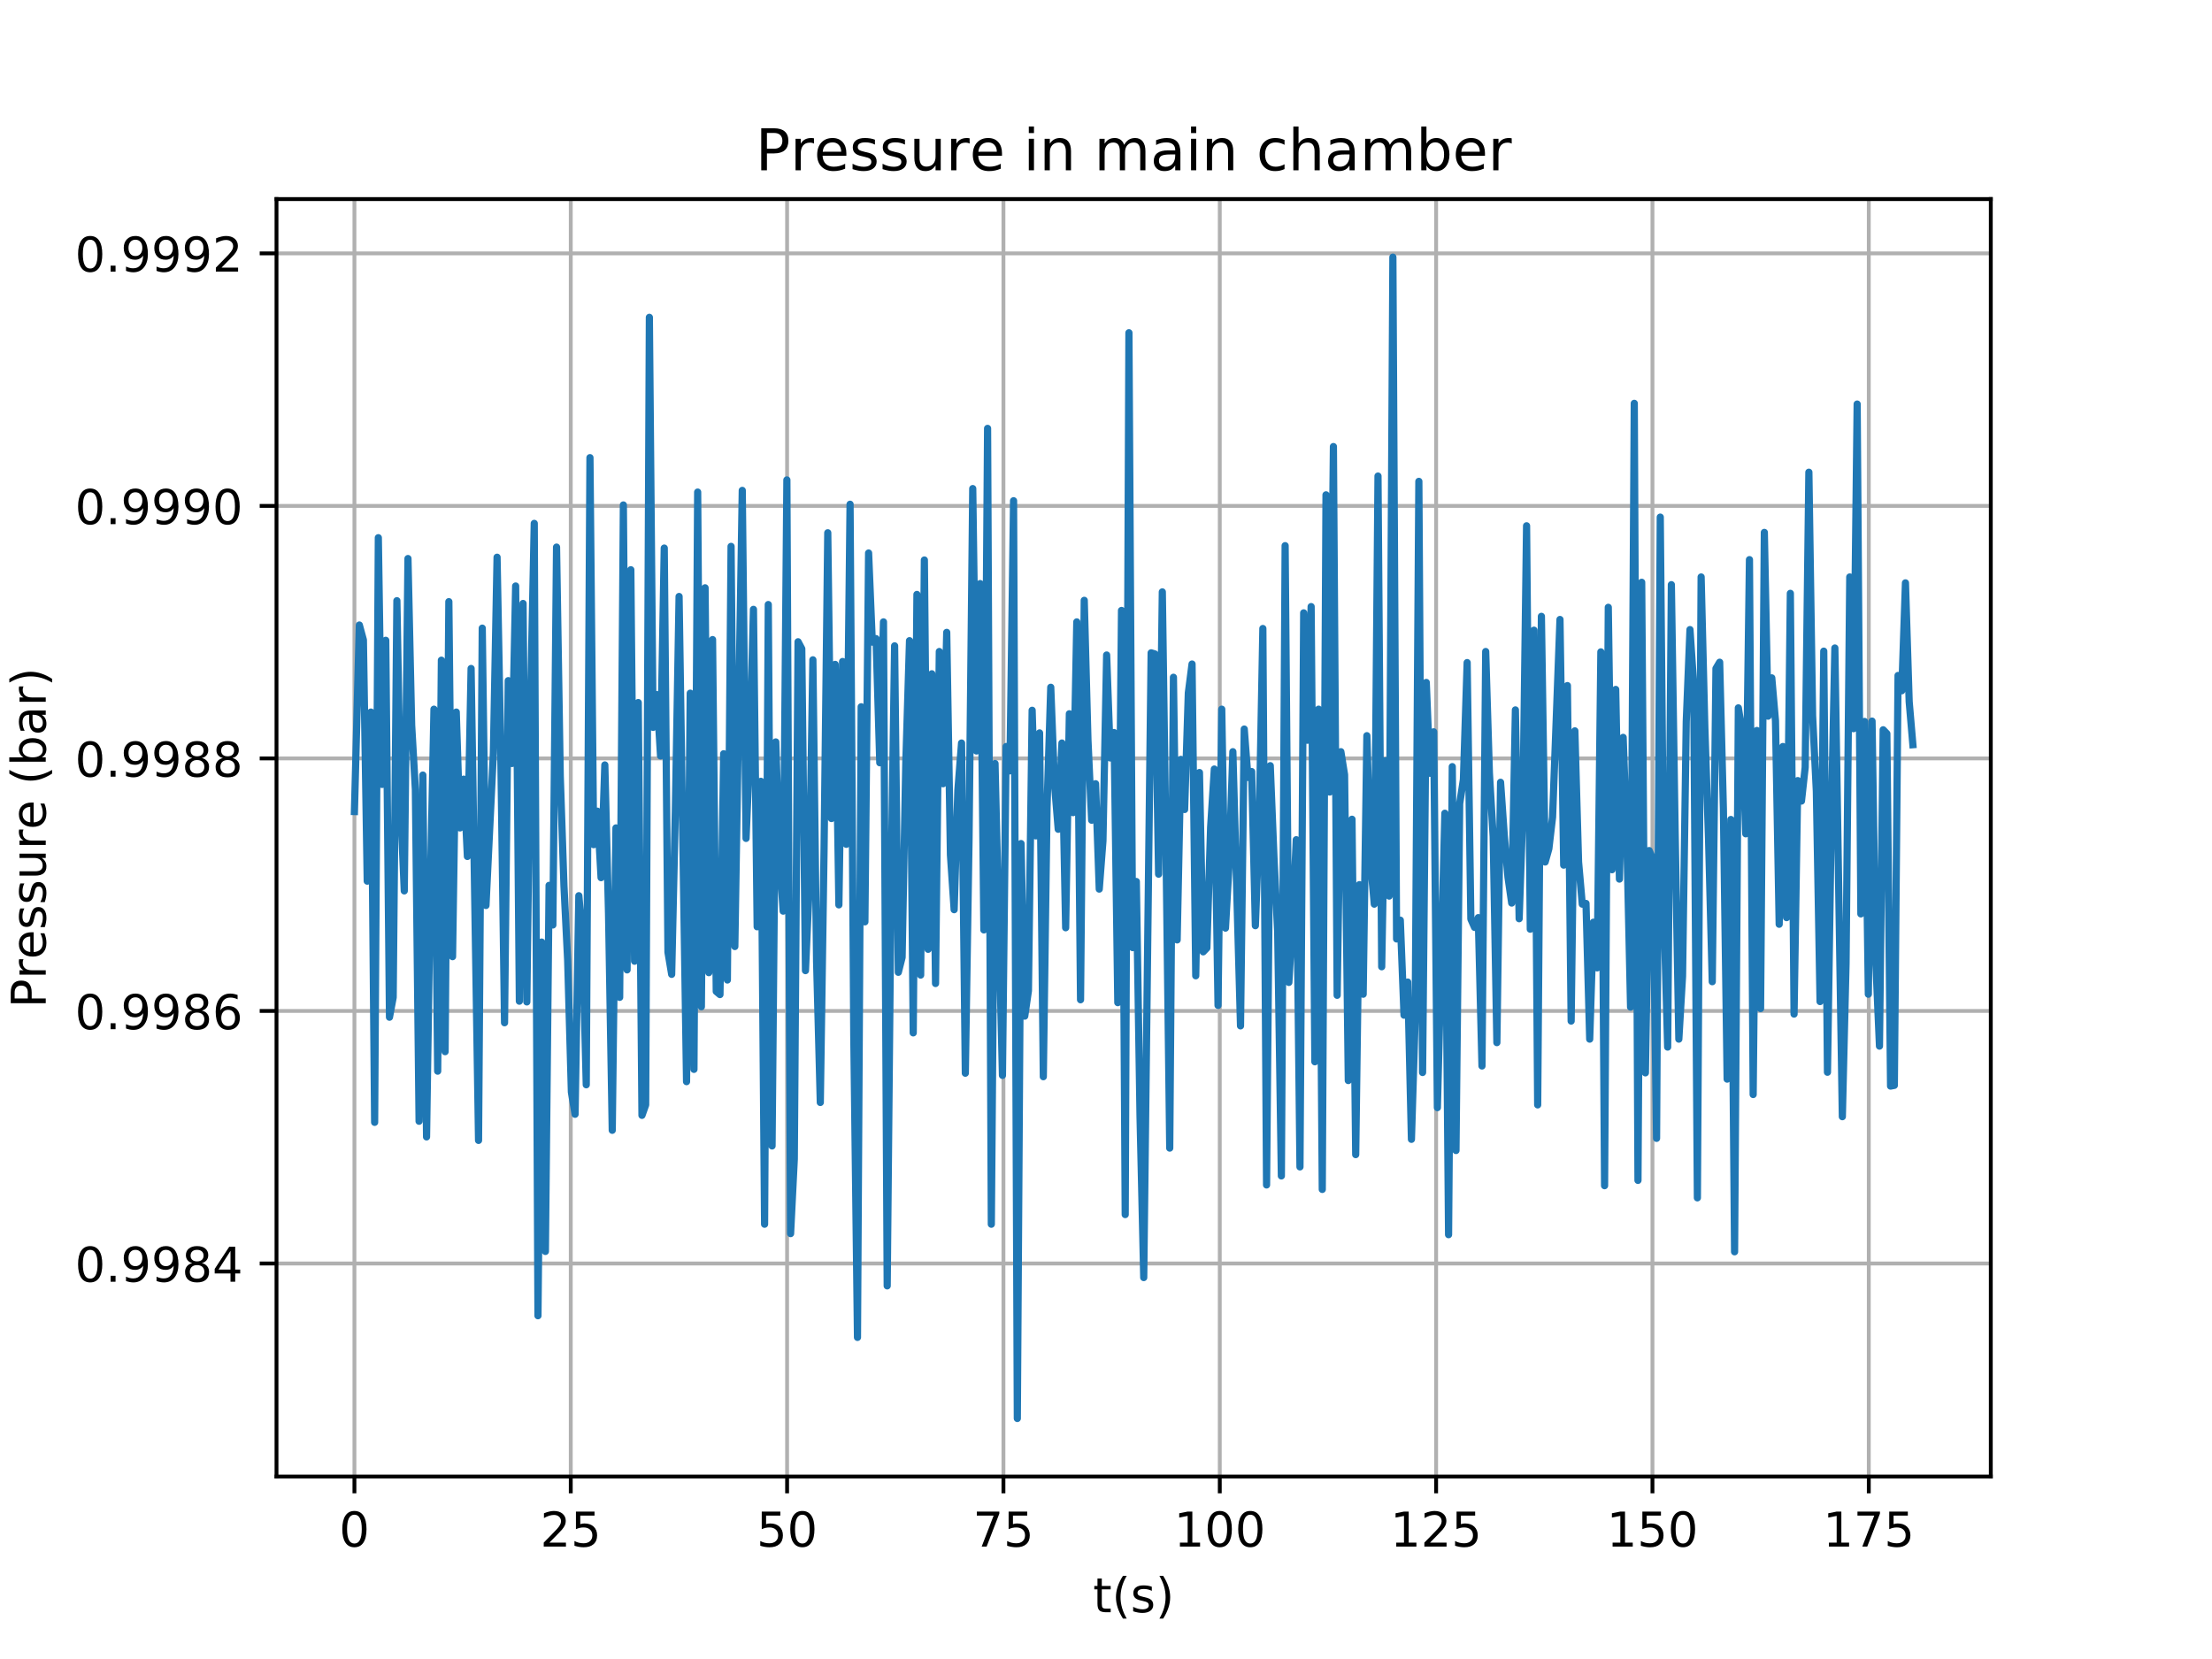 <?xml version="1.0" encoding="utf-8" standalone="no"?>
<!DOCTYPE svg PUBLIC "-//W3C//DTD SVG 1.1//EN"
  "http://www.w3.org/Graphics/SVG/1.1/DTD/svg11.dtd">
<!-- Created with matplotlib (https://matplotlib.org/) -->
<svg height="345.6pt" version="1.1" viewBox="0 0 460.8 345.6" width="460.8pt" xmlns="http://www.w3.org/2000/svg" xmlns:xlink="http://www.w3.org/1999/xlink">
 <defs>
  <style type="text/css">
*{stroke-linecap:butt;stroke-linejoin:round;}
  </style>
 </defs>
 <g id="figure_1">
  <g id="patch_1">
   <path d="M 0 345.6 
L 460.8 345.6 
L 460.8 0 
L 0 0 
z
" style="fill:#ffffff;"/>
  </g>
  <g id="axes_1">
   <g id="patch_2">
    <path d="M 57.6 307.584 
L 414.72 307.584 
L 414.72 41.472 
L 57.6 41.472 
z
" style="fill:#ffffff;"/>
   </g>
   <g id="matplotlib.axis_1">
    <g id="xtick_1">
     <g id="line2d_1">
      <path clip-path="url(#pa9c19c1279)" d="M 73.833 307.584 
L 73.833 41.472 
" style="fill:none;stroke:#b0b0b0;stroke-linecap:square;stroke-width:0.8;"/>
     </g>
     <g id="line2d_2">
      <defs>
       <path d="M 0 0 
L 0 3.5 
" id="md5ddb7e4ae" style="stroke:#000000;stroke-width:0.8;"/>
      </defs>
      <g>
       <use style="stroke:#000000;stroke-width:0.8;" x="73.833" xlink:href="#md5ddb7e4ae" y="307.584"/>
      </g>
     </g>
     <g id="text_1">
      <!-- 0 -->
      <defs>
       <path d="M 31.781 66.406 
Q 24.172 66.406 20.328 58.906 
Q 16.5 51.422 16.5 36.375 
Q 16.5 21.391 20.328 13.891 
Q 24.172 6.391 31.781 6.391 
Q 39.453 6.391 43.281 13.891 
Q 47.125 21.391 47.125 36.375 
Q 47.125 51.422 43.281 58.906 
Q 39.453 66.406 31.781 66.406 
z
M 31.781 74.219 
Q 44.047 74.219 50.516 64.516 
Q 56.984 54.828 56.984 36.375 
Q 56.984 17.969 50.516 8.266 
Q 44.047 -1.422 31.781 -1.422 
Q 19.531 -1.422 13.062 8.266 
Q 6.594 17.969 6.594 36.375 
Q 6.594 54.828 13.062 64.516 
Q 19.531 74.219 31.781 74.219 
z
" id="DejaVuSans-48"/>
      </defs>
      <g transform="translate(70.651 322.182)scale(0.1 -0.1)">
       <use xlink:href="#DejaVuSans-48"/>
      </g>
     </g>
    </g>
    <g id="xtick_2">
     <g id="line2d_3">
      <path clip-path="url(#pa9c19c1279)" d="M 118.9 307.584 
L 118.9 41.472 
" style="fill:none;stroke:#b0b0b0;stroke-linecap:square;stroke-width:0.8;"/>
     </g>
     <g id="line2d_4">
      <g>
       <use style="stroke:#000000;stroke-width:0.8;" x="118.9" xlink:href="#md5ddb7e4ae" y="307.584"/>
      </g>
     </g>
     <g id="text_2">
      <!-- 25 -->
      <defs>
       <path d="M 19.188 8.297 
L 53.609 8.297 
L 53.609 0 
L 7.328 0 
L 7.328 8.297 
Q 12.938 14.109 22.625 23.891 
Q 32.328 33.688 34.812 36.531 
Q 39.547 41.844 41.422 45.531 
Q 43.312 49.219 43.312 52.781 
Q 43.312 58.594 39.234 62.25 
Q 35.156 65.922 28.609 65.922 
Q 23.969 65.922 18.812 64.312 
Q 13.672 62.703 7.812 59.422 
L 7.812 69.391 
Q 13.766 71.781 18.938 73 
Q 24.125 74.219 28.422 74.219 
Q 39.75 74.219 46.484 68.547 
Q 53.219 62.891 53.219 53.422 
Q 53.219 48.922 51.531 44.891 
Q 49.859 40.875 45.406 35.406 
Q 44.188 33.984 37.641 27.219 
Q 31.109 20.453 19.188 8.297 
z
" id="DejaVuSans-50"/>
       <path d="M 10.797 72.906 
L 49.516 72.906 
L 49.516 64.594 
L 19.828 64.594 
L 19.828 46.734 
Q 21.969 47.469 24.109 47.828 
Q 26.266 48.188 28.422 48.188 
Q 40.625 48.188 47.75 41.5 
Q 54.891 34.812 54.891 23.391 
Q 54.891 11.625 47.562 5.094 
Q 40.234 -1.422 26.906 -1.422 
Q 22.312 -1.422 17.547 -0.641 
Q 12.797 0.141 7.719 1.703 
L 7.719 11.625 
Q 12.109 9.234 16.797 8.062 
Q 21.484 6.891 26.703 6.891 
Q 35.156 6.891 40.078 11.328 
Q 45.016 15.766 45.016 23.391 
Q 45.016 31 40.078 35.438 
Q 35.156 39.891 26.703 39.891 
Q 22.75 39.891 18.812 39.016 
Q 14.891 38.141 10.797 36.281 
z
" id="DejaVuSans-53"/>
      </defs>
      <g transform="translate(112.537 322.182)scale(0.1 -0.1)">
       <use xlink:href="#DejaVuSans-50"/>
       <use x="63.623" xlink:href="#DejaVuSans-53"/>
      </g>
     </g>
    </g>
    <g id="xtick_3">
     <g id="line2d_5">
      <path clip-path="url(#pa9c19c1279)" d="M 163.967 307.584 
L 163.967 41.472 
" style="fill:none;stroke:#b0b0b0;stroke-linecap:square;stroke-width:0.8;"/>
     </g>
     <g id="line2d_6">
      <g>
       <use style="stroke:#000000;stroke-width:0.8;" x="163.967" xlink:href="#md5ddb7e4ae" y="307.584"/>
      </g>
     </g>
     <g id="text_3">
      <!-- 50 -->
      <g transform="translate(157.605 322.182)scale(0.1 -0.1)">
       <use xlink:href="#DejaVuSans-53"/>
       <use x="63.623" xlink:href="#DejaVuSans-48"/>
      </g>
     </g>
    </g>
    <g id="xtick_4">
     <g id="line2d_7">
      <path clip-path="url(#pa9c19c1279)" d="M 209.034 307.584 
L 209.034 41.472 
" style="fill:none;stroke:#b0b0b0;stroke-linecap:square;stroke-width:0.8;"/>
     </g>
     <g id="line2d_8">
      <g>
       <use style="stroke:#000000;stroke-width:0.8;" x="209.034" xlink:href="#md5ddb7e4ae" y="307.584"/>
      </g>
     </g>
     <g id="text_4">
      <!-- 75 -->
      <defs>
       <path d="M 8.203 72.906 
L 55.078 72.906 
L 55.078 68.703 
L 28.609 0 
L 18.312 0 
L 43.219 64.594 
L 8.203 64.594 
z
" id="DejaVuSans-55"/>
      </defs>
      <g transform="translate(202.672 322.182)scale(0.1 -0.1)">
       <use xlink:href="#DejaVuSans-55"/>
       <use x="63.623" xlink:href="#DejaVuSans-53"/>
      </g>
     </g>
    </g>
    <g id="xtick_5">
     <g id="line2d_9">
      <path clip-path="url(#pa9c19c1279)" d="M 254.102 307.584 
L 254.102 41.472 
" style="fill:none;stroke:#b0b0b0;stroke-linecap:square;stroke-width:0.8;"/>
     </g>
     <g id="line2d_10">
      <g>
       <use style="stroke:#000000;stroke-width:0.8;" x="254.102" xlink:href="#md5ddb7e4ae" y="307.584"/>
      </g>
     </g>
     <g id="text_5">
      <!-- 100 -->
      <defs>
       <path d="M 12.406 8.297 
L 28.516 8.297 
L 28.516 63.922 
L 10.984 60.406 
L 10.984 69.391 
L 28.422 72.906 
L 38.281 72.906 
L 38.281 8.297 
L 54.391 8.297 
L 54.391 0 
L 12.406 0 
z
" id="DejaVuSans-49"/>
      </defs>
      <g transform="translate(244.558 322.182)scale(0.1 -0.1)">
       <use xlink:href="#DejaVuSans-49"/>
       <use x="63.623" xlink:href="#DejaVuSans-48"/>
       <use x="127.246" xlink:href="#DejaVuSans-48"/>
      </g>
     </g>
    </g>
    <g id="xtick_6">
     <g id="line2d_11">
      <path clip-path="url(#pa9c19c1279)" d="M 299.169 307.584 
L 299.169 41.472 
" style="fill:none;stroke:#b0b0b0;stroke-linecap:square;stroke-width:0.8;"/>
     </g>
     <g id="line2d_12">
      <g>
       <use style="stroke:#000000;stroke-width:0.8;" x="299.169" xlink:href="#md5ddb7e4ae" y="307.584"/>
      </g>
     </g>
     <g id="text_6">
      <!-- 125 -->
      <g transform="translate(289.625 322.182)scale(0.1 -0.1)">
       <use xlink:href="#DejaVuSans-49"/>
       <use x="63.623" xlink:href="#DejaVuSans-50"/>
       <use x="127.246" xlink:href="#DejaVuSans-53"/>
      </g>
     </g>
    </g>
    <g id="xtick_7">
     <g id="line2d_13">
      <path clip-path="url(#pa9c19c1279)" d="M 344.236 307.584 
L 344.236 41.472 
" style="fill:none;stroke:#b0b0b0;stroke-linecap:square;stroke-width:0.8;"/>
     </g>
     <g id="line2d_14">
      <g>
       <use style="stroke:#000000;stroke-width:0.8;" x="344.236" xlink:href="#md5ddb7e4ae" y="307.584"/>
      </g>
     </g>
     <g id="text_7">
      <!-- 150 -->
      <g transform="translate(334.692 322.182)scale(0.1 -0.1)">
       <use xlink:href="#DejaVuSans-49"/>
       <use x="63.623" xlink:href="#DejaVuSans-53"/>
       <use x="127.246" xlink:href="#DejaVuSans-48"/>
      </g>
     </g>
    </g>
    <g id="xtick_8">
     <g id="line2d_15">
      <path clip-path="url(#pa9c19c1279)" d="M 389.303 307.584 
L 389.303 41.472 
" style="fill:none;stroke:#b0b0b0;stroke-linecap:square;stroke-width:0.8;"/>
     </g>
     <g id="line2d_16">
      <g>
       <use style="stroke:#000000;stroke-width:0.8;" x="389.303" xlink:href="#md5ddb7e4ae" y="307.584"/>
      </g>
     </g>
     <g id="text_8">
      <!-- 175 -->
      <g transform="translate(379.759 322.182)scale(0.1 -0.1)">
       <use xlink:href="#DejaVuSans-49"/>
       <use x="63.623" xlink:href="#DejaVuSans-55"/>
       <use x="127.246" xlink:href="#DejaVuSans-53"/>
      </g>
     </g>
    </g>
    <g id="text_9">
     <!-- t(s) -->
     <defs>
      <path d="M 18.312 70.219 
L 18.312 54.688 
L 36.812 54.688 
L 36.812 47.703 
L 18.312 47.703 
L 18.312 18.016 
Q 18.312 11.328 20.141 9.422 
Q 21.969 7.516 27.594 7.516 
L 36.812 7.516 
L 36.812 0 
L 27.594 0 
Q 17.188 0 13.234 3.875 
Q 9.281 7.766 9.281 18.016 
L 9.281 47.703 
L 2.688 47.703 
L 2.688 54.688 
L 9.281 54.688 
L 9.281 70.219 
z
" id="DejaVuSans-116"/>
      <path d="M 31 75.875 
Q 24.469 64.656 21.281 53.656 
Q 18.109 42.672 18.109 31.391 
Q 18.109 20.125 21.312 9.062 
Q 24.516 -2 31 -13.188 
L 23.188 -13.188 
Q 15.875 -1.703 12.234 9.375 
Q 8.594 20.453 8.594 31.391 
Q 8.594 42.281 12.203 53.312 
Q 15.828 64.359 23.188 75.875 
z
" id="DejaVuSans-40"/>
      <path d="M 44.281 53.078 
L 44.281 44.578 
Q 40.484 46.531 36.375 47.5 
Q 32.281 48.484 27.875 48.484 
Q 21.188 48.484 17.844 46.438 
Q 14.5 44.391 14.5 40.281 
Q 14.5 37.156 16.891 35.375 
Q 19.281 33.594 26.516 31.984 
L 29.594 31.297 
Q 39.156 29.25 43.188 25.516 
Q 47.219 21.781 47.219 15.094 
Q 47.219 7.469 41.188 3.016 
Q 35.156 -1.422 24.609 -1.422 
Q 20.219 -1.422 15.453 -0.562 
Q 10.688 0.297 5.422 2 
L 5.422 11.281 
Q 10.406 8.688 15.234 7.391 
Q 20.062 6.109 24.812 6.109 
Q 31.156 6.109 34.562 8.281 
Q 37.984 10.453 37.984 14.406 
Q 37.984 18.062 35.516 20.016 
Q 33.062 21.969 24.703 23.781 
L 21.578 24.516 
Q 13.234 26.266 9.516 29.906 
Q 5.812 33.547 5.812 39.891 
Q 5.812 47.609 11.281 51.797 
Q 16.75 56 26.812 56 
Q 31.781 56 36.172 55.266 
Q 40.578 54.547 44.281 53.078 
z
" id="DejaVuSans-115"/>
      <path d="M 8.016 75.875 
L 15.828 75.875 
Q 23.141 64.359 26.781 53.312 
Q 30.422 42.281 30.422 31.391 
Q 30.422 20.453 26.781 9.375 
Q 23.141 -1.703 15.828 -13.188 
L 8.016 -13.188 
Q 14.5 -2 17.703 9.062 
Q 20.906 20.125 20.906 31.391 
Q 20.906 42.672 17.703 53.656 
Q 14.5 64.656 8.016 75.875 
z
" id="DejaVuSans-41"/>
     </defs>
     <g transform="translate(227.694 335.861)scale(0.1 -0.1)">
      <use xlink:href="#DejaVuSans-116"/>
      <use x="39.209" xlink:href="#DejaVuSans-40"/>
      <use x="78.223" xlink:href="#DejaVuSans-115"/>
      <use x="130.322" xlink:href="#DejaVuSans-41"/>
     </g>
    </g>
   </g>
   <g id="matplotlib.axis_2">
    <g id="ytick_1">
     <g id="line2d_17">
      <path clip-path="url(#pa9c19c1279)" d="M 57.6 263.209 
L 414.72 263.209 
" style="fill:none;stroke:#b0b0b0;stroke-linecap:square;stroke-width:0.8;"/>
     </g>
     <g id="line2d_18">
      <defs>
       <path d="M 0 0 
L -3.5 0 
" id="md5eec0a5c7" style="stroke:#000000;stroke-width:0.8;"/>
      </defs>
      <g>
       <use style="stroke:#000000;stroke-width:0.8;" x="57.6" xlink:href="#md5eec0a5c7" y="263.209"/>
      </g>
     </g>
     <g id="text_10">
      <!-- 0.9984 -->
      <defs>
       <path d="M 10.688 12.406 
L 21 12.406 
L 21 0 
L 10.688 0 
z
" id="DejaVuSans-46"/>
       <path d="M 10.984 1.516 
L 10.984 10.5 
Q 14.703 8.734 18.5 7.812 
Q 22.312 6.891 25.984 6.891 
Q 35.75 6.891 40.891 13.453 
Q 46.047 20.016 46.781 33.406 
Q 43.953 29.203 39.594 26.953 
Q 35.25 24.703 29.984 24.703 
Q 19.047 24.703 12.672 31.312 
Q 6.297 37.938 6.297 49.422 
Q 6.297 60.641 12.938 67.422 
Q 19.578 74.219 30.609 74.219 
Q 43.266 74.219 49.922 64.516 
Q 56.594 54.828 56.594 36.375 
Q 56.594 19.141 48.406 8.859 
Q 40.234 -1.422 26.422 -1.422 
Q 22.703 -1.422 18.891 -0.688 
Q 15.094 0.047 10.984 1.516 
z
M 30.609 32.422 
Q 37.25 32.422 41.125 36.953 
Q 45.016 41.5 45.016 49.422 
Q 45.016 57.281 41.125 61.844 
Q 37.25 66.406 30.609 66.406 
Q 23.969 66.406 20.094 61.844 
Q 16.219 57.281 16.219 49.422 
Q 16.219 41.5 20.094 36.953 
Q 23.969 32.422 30.609 32.422 
z
" id="DejaVuSans-57"/>
       <path d="M 31.781 34.625 
Q 24.75 34.625 20.719 30.859 
Q 16.703 27.094 16.703 20.516 
Q 16.703 13.922 20.719 10.156 
Q 24.75 6.391 31.781 6.391 
Q 38.812 6.391 42.859 10.172 
Q 46.922 13.969 46.922 20.516 
Q 46.922 27.094 42.891 30.859 
Q 38.875 34.625 31.781 34.625 
z
M 21.922 38.812 
Q 15.578 40.375 12.031 44.719 
Q 8.5 49.078 8.5 55.328 
Q 8.5 64.062 14.719 69.141 
Q 20.953 74.219 31.781 74.219 
Q 42.672 74.219 48.875 69.141 
Q 55.078 64.062 55.078 55.328 
Q 55.078 49.078 51.531 44.719 
Q 48 40.375 41.703 38.812 
Q 48.828 37.156 52.797 32.312 
Q 56.781 27.484 56.781 20.516 
Q 56.781 9.906 50.312 4.234 
Q 43.844 -1.422 31.781 -1.422 
Q 19.734 -1.422 13.25 4.234 
Q 6.781 9.906 6.781 20.516 
Q 6.781 27.484 10.781 32.312 
Q 14.797 37.156 21.922 38.812 
z
M 18.312 54.391 
Q 18.312 48.734 21.844 45.562 
Q 25.391 42.391 31.781 42.391 
Q 38.141 42.391 41.719 45.562 
Q 45.312 48.734 45.312 54.391 
Q 45.312 60.062 41.719 63.234 
Q 38.141 66.406 31.781 66.406 
Q 25.391 66.406 21.844 63.234 
Q 18.312 60.062 18.312 54.391 
z
" id="DejaVuSans-56"/>
       <path d="M 37.797 64.312 
L 12.891 25.391 
L 37.797 25.391 
z
M 35.203 72.906 
L 47.609 72.906 
L 47.609 25.391 
L 58.016 25.391 
L 58.016 17.188 
L 47.609 17.188 
L 47.609 0 
L 37.797 0 
L 37.797 17.188 
L 4.891 17.188 
L 4.891 26.703 
z
" id="DejaVuSans-52"/>
      </defs>
      <g transform="translate(15.609 267.008)scale(0.1 -0.1)">
       <use xlink:href="#DejaVuSans-48"/>
       <use x="63.623" xlink:href="#DejaVuSans-46"/>
       <use x="95.41" xlink:href="#DejaVuSans-57"/>
       <use x="159.033" xlink:href="#DejaVuSans-57"/>
       <use x="222.656" xlink:href="#DejaVuSans-56"/>
       <use x="286.279" xlink:href="#DejaVuSans-52"/>
      </g>
     </g>
    </g>
    <g id="ytick_2">
     <g id="line2d_19">
      <path clip-path="url(#pa9c19c1279)" d="M 57.6 210.602 
L 414.72 210.602 
" style="fill:none;stroke:#b0b0b0;stroke-linecap:square;stroke-width:0.8;"/>
     </g>
     <g id="line2d_20">
      <g>
       <use style="stroke:#000000;stroke-width:0.8;" x="57.6" xlink:href="#md5eec0a5c7" y="210.602"/>
      </g>
     </g>
     <g id="text_11">
      <!-- 0.9986 -->
      <defs>
       <path d="M 33.016 40.375 
Q 26.375 40.375 22.484 35.828 
Q 18.609 31.297 18.609 23.391 
Q 18.609 15.531 22.484 10.953 
Q 26.375 6.391 33.016 6.391 
Q 39.656 6.391 43.531 10.953 
Q 47.406 15.531 47.406 23.391 
Q 47.406 31.297 43.531 35.828 
Q 39.656 40.375 33.016 40.375 
z
M 52.594 71.297 
L 52.594 62.312 
Q 48.875 64.062 45.094 64.984 
Q 41.312 65.922 37.594 65.922 
Q 27.828 65.922 22.672 59.328 
Q 17.531 52.734 16.797 39.406 
Q 19.672 43.656 24.016 45.922 
Q 28.375 48.188 33.594 48.188 
Q 44.578 48.188 50.953 41.516 
Q 57.328 34.859 57.328 23.391 
Q 57.328 12.156 50.688 5.359 
Q 44.047 -1.422 33.016 -1.422 
Q 20.359 -1.422 13.672 8.266 
Q 6.984 17.969 6.984 36.375 
Q 6.984 53.656 15.188 63.938 
Q 23.391 74.219 37.203 74.219 
Q 40.922 74.219 44.703 73.484 
Q 48.484 72.75 52.594 71.297 
z
" id="DejaVuSans-54"/>
      </defs>
      <g transform="translate(15.609 214.401)scale(0.1 -0.1)">
       <use xlink:href="#DejaVuSans-48"/>
       <use x="63.623" xlink:href="#DejaVuSans-46"/>
       <use x="95.41" xlink:href="#DejaVuSans-57"/>
       <use x="159.033" xlink:href="#DejaVuSans-57"/>
       <use x="222.656" xlink:href="#DejaVuSans-56"/>
       <use x="286.279" xlink:href="#DejaVuSans-54"/>
      </g>
     </g>
    </g>
    <g id="ytick_3">
     <g id="line2d_21">
      <path clip-path="url(#pa9c19c1279)" d="M 57.6 157.995 
L 414.72 157.995 
" style="fill:none;stroke:#b0b0b0;stroke-linecap:square;stroke-width:0.8;"/>
     </g>
     <g id="line2d_22">
      <g>
       <use style="stroke:#000000;stroke-width:0.8;" x="57.6" xlink:href="#md5eec0a5c7" y="157.995"/>
      </g>
     </g>
     <g id="text_12">
      <!-- 0.9988 -->
      <g transform="translate(15.609 161.794)scale(0.1 -0.1)">
       <use xlink:href="#DejaVuSans-48"/>
       <use x="63.623" xlink:href="#DejaVuSans-46"/>
       <use x="95.41" xlink:href="#DejaVuSans-57"/>
       <use x="159.033" xlink:href="#DejaVuSans-57"/>
       <use x="222.656" xlink:href="#DejaVuSans-56"/>
       <use x="286.279" xlink:href="#DejaVuSans-56"/>
      </g>
     </g>
    </g>
    <g id="ytick_4">
     <g id="line2d_23">
      <path clip-path="url(#pa9c19c1279)" d="M 57.6 105.388 
L 414.72 105.388 
" style="fill:none;stroke:#b0b0b0;stroke-linecap:square;stroke-width:0.8;"/>
     </g>
     <g id="line2d_24">
      <g>
       <use style="stroke:#000000;stroke-width:0.8;" x="57.6" xlink:href="#md5eec0a5c7" y="105.388"/>
      </g>
     </g>
     <g id="text_13">
      <!-- 0.9990 -->
      <g transform="translate(15.609 109.187)scale(0.1 -0.1)">
       <use xlink:href="#DejaVuSans-48"/>
       <use x="63.623" xlink:href="#DejaVuSans-46"/>
       <use x="95.41" xlink:href="#DejaVuSans-57"/>
       <use x="159.033" xlink:href="#DejaVuSans-57"/>
       <use x="222.656" xlink:href="#DejaVuSans-57"/>
       <use x="286.279" xlink:href="#DejaVuSans-48"/>
      </g>
     </g>
    </g>
    <g id="ytick_5">
     <g id="line2d_25">
      <path clip-path="url(#pa9c19c1279)" d="M 57.6 52.78 
L 414.72 52.78 
" style="fill:none;stroke:#b0b0b0;stroke-linecap:square;stroke-width:0.8;"/>
     </g>
     <g id="line2d_26">
      <g>
       <use style="stroke:#000000;stroke-width:0.8;" x="57.6" xlink:href="#md5eec0a5c7" y="52.78"/>
      </g>
     </g>
     <g id="text_14">
      <!-- 0.9992 -->
      <g transform="translate(15.609 56.58)scale(0.1 -0.1)">
       <use xlink:href="#DejaVuSans-48"/>
       <use x="63.623" xlink:href="#DejaVuSans-46"/>
       <use x="95.41" xlink:href="#DejaVuSans-57"/>
       <use x="159.033" xlink:href="#DejaVuSans-57"/>
       <use x="222.656" xlink:href="#DejaVuSans-57"/>
       <use x="286.279" xlink:href="#DejaVuSans-50"/>
      </g>
     </g>
    </g>
    <g id="text_15">
     <!-- Pressure (bar) -->
     <defs>
      <path d="M 19.672 64.797 
L 19.672 37.406 
L 32.078 37.406 
Q 38.969 37.406 42.719 40.969 
Q 46.484 44.531 46.484 51.125 
Q 46.484 57.672 42.719 61.234 
Q 38.969 64.797 32.078 64.797 
z
M 9.812 72.906 
L 32.078 72.906 
Q 44.344 72.906 50.609 67.359 
Q 56.891 61.812 56.891 51.125 
Q 56.891 40.328 50.609 34.812 
Q 44.344 29.297 32.078 29.297 
L 19.672 29.297 
L 19.672 0 
L 9.812 0 
z
" id="DejaVuSans-80"/>
      <path d="M 41.109 46.297 
Q 39.594 47.172 37.812 47.578 
Q 36.031 48 33.891 48 
Q 26.266 48 22.188 43.047 
Q 18.109 38.094 18.109 28.812 
L 18.109 0 
L 9.078 0 
L 9.078 54.688 
L 18.109 54.688 
L 18.109 46.188 
Q 20.953 51.172 25.484 53.578 
Q 30.031 56 36.531 56 
Q 37.453 56 38.578 55.875 
Q 39.703 55.766 41.062 55.516 
z
" id="DejaVuSans-114"/>
      <path d="M 56.203 29.594 
L 56.203 25.203 
L 14.891 25.203 
Q 15.484 15.922 20.484 11.062 
Q 25.484 6.203 34.422 6.203 
Q 39.594 6.203 44.453 7.469 
Q 49.312 8.734 54.109 11.281 
L 54.109 2.781 
Q 49.266 0.734 44.188 -0.344 
Q 39.109 -1.422 33.891 -1.422 
Q 20.797 -1.422 13.156 6.188 
Q 5.516 13.812 5.516 26.812 
Q 5.516 40.234 12.766 48.109 
Q 20.016 56 32.328 56 
Q 43.359 56 49.781 48.891 
Q 56.203 41.797 56.203 29.594 
z
M 47.219 32.234 
Q 47.125 39.594 43.094 43.984 
Q 39.062 48.391 32.422 48.391 
Q 24.906 48.391 20.391 44.141 
Q 15.875 39.891 15.188 32.172 
z
" id="DejaVuSans-101"/>
      <path d="M 8.5 21.578 
L 8.5 54.688 
L 17.484 54.688 
L 17.484 21.922 
Q 17.484 14.156 20.5 10.266 
Q 23.531 6.391 29.594 6.391 
Q 36.859 6.391 41.078 11.031 
Q 45.312 15.672 45.312 23.688 
L 45.312 54.688 
L 54.297 54.688 
L 54.297 0 
L 45.312 0 
L 45.312 8.406 
Q 42.047 3.422 37.719 1 
Q 33.406 -1.422 27.688 -1.422 
Q 18.266 -1.422 13.375 4.438 
Q 8.5 10.297 8.5 21.578 
z
M 31.109 56 
z
" id="DejaVuSans-117"/>
      <path id="DejaVuSans-32"/>
      <path d="M 48.688 27.297 
Q 48.688 37.203 44.609 42.844 
Q 40.531 48.484 33.406 48.484 
Q 26.266 48.484 22.188 42.844 
Q 18.109 37.203 18.109 27.297 
Q 18.109 17.391 22.188 11.75 
Q 26.266 6.109 33.406 6.109 
Q 40.531 6.109 44.609 11.75 
Q 48.688 17.391 48.688 27.297 
z
M 18.109 46.391 
Q 20.953 51.266 25.266 53.625 
Q 29.594 56 35.594 56 
Q 45.562 56 51.781 48.094 
Q 58.016 40.188 58.016 27.297 
Q 58.016 14.406 51.781 6.484 
Q 45.562 -1.422 35.594 -1.422 
Q 29.594 -1.422 25.266 0.953 
Q 20.953 3.328 18.109 8.203 
L 18.109 0 
L 9.078 0 
L 9.078 75.984 
L 18.109 75.984 
z
" id="DejaVuSans-98"/>
      <path d="M 34.281 27.484 
Q 23.391 27.484 19.188 25 
Q 14.984 22.516 14.984 16.5 
Q 14.984 11.719 18.141 8.906 
Q 21.297 6.109 26.703 6.109 
Q 34.188 6.109 38.703 11.406 
Q 43.219 16.703 43.219 25.484 
L 43.219 27.484 
z
M 52.203 31.203 
L 52.203 0 
L 43.219 0 
L 43.219 8.297 
Q 40.141 3.328 35.547 0.953 
Q 30.953 -1.422 24.312 -1.422 
Q 15.922 -1.422 10.953 3.297 
Q 6 8.016 6 15.922 
Q 6 25.141 12.172 29.828 
Q 18.359 34.516 30.609 34.516 
L 43.219 34.516 
L 43.219 35.406 
Q 43.219 41.609 39.141 45 
Q 35.062 48.391 27.688 48.391 
Q 23 48.391 18.547 47.266 
Q 14.109 46.141 10.016 43.891 
L 10.016 52.203 
Q 14.938 54.109 19.578 55.047 
Q 24.219 56 28.609 56 
Q 40.484 56 46.344 49.844 
Q 52.203 43.703 52.203 31.203 
z
" id="DejaVuSans-97"/>
     </defs>
     <g transform="translate(9.53 209.965)rotate(-90)scale(0.1 -0.1)">
      <use xlink:href="#DejaVuSans-80"/>
      <use x="60.287" xlink:href="#DejaVuSans-114"/>
      <use x="101.369" xlink:href="#DejaVuSans-101"/>
      <use x="162.893" xlink:href="#DejaVuSans-115"/>
      <use x="214.992" xlink:href="#DejaVuSans-115"/>
      <use x="267.092" xlink:href="#DejaVuSans-117"/>
      <use x="330.471" xlink:href="#DejaVuSans-114"/>
      <use x="371.553" xlink:href="#DejaVuSans-101"/>
      <use x="433.076" xlink:href="#DejaVuSans-32"/>
      <use x="464.863" xlink:href="#DejaVuSans-40"/>
      <use x="503.877" xlink:href="#DejaVuSans-98"/>
      <use x="567.354" xlink:href="#DejaVuSans-97"/>
      <use x="628.633" xlink:href="#DejaVuSans-114"/>
      <use x="669.746" xlink:href="#DejaVuSans-41"/>
     </g>
    </g>
   </g>
   <g id="line2d_27">
    <path clip-path="url(#pa9c19c1279)" d="M 73.833 169.059 
L 74.858 130.203 
L 75.7 133.313 
L 76.5 183.559 
L 77.271 148.339 
L 78.043 233.804 
L 78.814 112.016 
L 79.588 163.415 
L 80.358 133.388 
L 81.136 211.905 
L 81.906 207.766 
L 82.68 125.136 
L 83.448 167.68 
L 84.217 185.59 
L 84.987 116.356 
L 85.759 151.073 
L 86.53 164.494 
L 87.302 233.578 
L 88.086 161.459 
L 88.858 236.839 
L 89.631 185.59 
L 90.403 147.737 
L 91.177 223.143 
L 91.948 137.528 
L 92.72 219.079 
L 93.504 125.336 
L 94.273 199.287 
L 95.047 148.339 
L 95.818 172.471 
L 96.589 162.312 
L 97.366 178.416 
L 98.139 139.258 
L 99.69 237.567 
L 100.463 130.855 
L 101.237 188.626 
L 102.777 156.893 
L 103.55 116.08 
L 104.335 157.821 
L 105.104 213.058 
L 105.875 141.792 
L 106.648 159.05 
L 107.418 122.075 
L 108.192 208.568 
L 108.963 125.713 
L 109.749 208.719 
L 110.522 146.357 
L 111.295 109.031 
L 112.067 274.09 
L 112.838 196.252 
L 113.615 260.695 
L 114.386 184.437 
L 115.168 192.69 
L 115.939 113.973 
L 116.712 161.66 
L 117.484 184.562 
L 118.256 200.09 
L 119.028 227.483 
L 119.798 232.123 
L 120.583 186.594 
L 121.355 195.6 
L 122.127 225.977 
L 122.899 95.335 
L 123.671 175.958 
L 124.441 168.984 
L 125.214 182.831 
L 125.997 159.352 
L 126.769 190.382 
L 127.542 235.46 
L 128.314 172.471 
L 129.087 207.766 
L 129.859 105.193 
L 130.632 202.046 
L 131.413 118.689 
L 132.186 200.24 
L 132.96 146.357 
L 133.733 232.349 
L 134.506 230.167 
L 135.276 66.111 
L 136.047 151.525 
L 136.831 144.702 
L 137.603 157.47 
L 138.376 114.173 
L 139.149 198.359 
L 139.921 202.974 
L 140.692 168.708 
L 141.465 124.258 
L 143.019 225.325 
L 143.791 144.401 
L 144.564 222.767 
L 145.337 102.509 
L 146.109 209.722 
L 146.881 122.451 
L 147.665 202.623 
L 148.437 133.238 
L 149.209 206.537 
L 149.982 207.189 
L 150.754 157.019 
L 151.525 204.153 
L 152.295 113.822 
L 153.08 197.18 
L 154.629 102.158 
L 155.416 174.653 
L 156.189 156.241 
L 156.959 126.942 
L 157.732 193.066 
L 158.503 162.763 
L 159.276 255.026 
L 160.048 125.938 
L 160.834 238.72 
L 161.606 154.56 
L 162.375 178.617 
L 163.149 189.805 
L 163.921 99.975 
L 164.694 256.983 
L 165.466 241.48 
L 166.251 133.69 
L 167.023 135.144 
L 167.794 202.197 
L 168.567 184.712 
L 169.339 137.452 
L 170.11 200.315 
L 170.883 229.665 
L 171.667 176.961 
L 172.439 110.988 
L 173.211 170.514 
L 173.982 138.406 
L 174.755 188.5 
L 175.529 137.804 
L 176.299 175.883 
L 177.085 105.042 
L 177.857 215.668 
L 178.629 278.606 
L 179.4 147.235 
L 180.173 192.037 
L 180.945 115.202 
L 181.718 133.765 
L 182.503 133.037 
L 183.274 158.9 
L 184.046 129.551 
L 184.82 267.869 
L 185.594 187.045 
L 186.365 134.542 
L 187.137 202.548 
L 187.925 199.437 
L 188.697 158.85 
L 189.469 133.464 
L 190.241 215.166 
L 191.013 123.831 
L 191.789 203.125 
L 192.562 116.657 
L 193.342 197.757 
L 194.116 140.362 
L 194.889 204.881 
L 195.675 135.722 
L 196.447 163.265 
L 197.221 131.733 
L 197.994 178.115 
L 198.766 189.504 
L 199.538 164.644 
L 200.309 154.786 
L 201.096 223.569 
L 201.868 174.779 
L 202.64 101.781 
L 203.412 156.442 
L 204.183 121.573 
L 204.958 193.718 
L 205.731 89.239 
L 206.512 255.026 
L 207.283 159.05 
L 208.828 224.021 
L 209.6 155.514 
L 210.373 160.581 
L 211.146 104.315 
L 211.928 295.488 
L 212.701 175.732 
L 213.472 211.679 
L 214.242 206.386 
L 215.014 147.963 
L 215.788 174.127 
L 216.561 152.679 
L 217.342 224.297 
L 218.119 168.106 
L 218.892 143.172 
L 219.676 163.466 
L 220.448 172.747 
L 221.223 154.786 
L 221.996 193.267 
L 222.767 148.691 
L 223.543 169.285 
L 224.315 129.551 
L 225.096 208.267 
L 225.869 125.06 
L 226.64 154.134 
L 227.412 170.865 
L 228.223 163.265 
L 228.994 185.214 
L 229.764 175.155 
L 230.534 136.449 
L 231.303 157.897 
L 232.074 152.604 
L 232.859 208.869 
L 233.632 127.167 
L 234.403 253.019 
L 235.176 69.321 
L 235.947 197.406 
L 236.718 183.634 
L 237.487 232.499 
L 238.26 266.139 
L 239.804 135.998 
L 240.577 136.223 
L 241.359 182.104 
L 242.132 123.304 
L 242.905 177.262 
L 243.677 239.172 
L 244.449 141.09 
L 245.223 195.8 
L 245.996 158.198 
L 246.778 168.633 
L 247.551 144.351 
L 248.324 138.33 
L 249.097 203.275 
L 249.869 160.932 
L 250.64 198.284 
L 251.415 197.481 
L 252.195 172.321 
L 252.968 160.204 
L 253.739 209.446 
L 254.511 147.737 
L 255.286 193.342 
L 256.057 179.721 
L 256.828 156.592 
L 258.421 213.711 
L 259.198 151.876 
L 259.971 161.96 
L 260.744 160.731 
L 261.515 192.84 
L 262.302 172.045 
L 263.075 130.93 
L 263.847 246.848 
L 264.619 159.502 
L 265.391 178.617 
L 266.163 194.069 
L 266.933 244.967 
L 267.717 113.672 
L 268.492 204.655 
L 269.263 191.812 
L 270.036 174.929 
L 270.807 243.085 
L 271.581 127.669 
L 272.351 154.209 
L 273.135 126.365 
L 273.909 221.186 
L 274.681 147.737 
L 275.454 247.776 
L 276.23 103.086 
L 277.003 164.996 
L 277.774 93.027 
L 278.555 207.339 
L 279.328 156.592 
L 280.099 161.383 
L 280.874 225.099 
L 281.645 170.665 
L 282.418 240.527 
L 283.189 184.286 
L 283.973 207.113 
L 284.745 153.256 
L 285.517 179.796 
L 286.291 188.35 
L 287.062 99.173 
L 287.833 201.394 
L 288.605 158.474 
L 289.39 186.669 
L 290.162 53.568 
L 290.933 195.6 
L 291.708 191.686 
L 292.484 211.478 
L 293.255 204.58 
L 294.027 237.341 
L 294.803 212.206 
L 295.574 100.276 
L 296.348 223.419 
L 297.119 142.168 
L 297.89 161.082 
L 298.663 152.453 
L 299.434 230.743 
L 300.992 169.411 
L 301.763 257.208 
L 302.535 159.703 
L 303.307 239.674 
L 304.08 167.404 
L 304.852 162.387 
L 305.634 138.029 
L 306.407 191.46 
L 307.18 193.191 
L 307.951 191.159 
L 308.724 222.064 
L 309.497 135.722 
L 310.268 161.007 
L 311.053 174.277 
L 311.826 217.198 
L 312.596 162.964 
L 313.368 174.001 
L 314.141 182.756 
L 314.913 188.124 
L 315.685 147.888 
L 316.468 191.385 
L 317.241 168.759 
L 318.013 109.533 
L 318.784 193.568 
L 319.556 131.282 
L 320.327 230.167 
L 321.102 128.397 
L 321.883 179.57 
L 322.656 176.811 
L 323.428 170.213 
L 324.972 129.049 
L 325.746 180.222 
L 326.518 142.821 
L 327.299 212.707 
L 328.072 152.253 
L 328.844 179.57 
L 329.618 188.35 
L 330.392 188.199 
L 331.165 216.47 
L 331.937 192.113 
L 332.716 201.62 
L 333.489 135.797 
L 334.262 246.999 
L 335.036 126.515 
L 335.811 181.175 
L 336.582 143.623 
L 337.355 183.132 
L 338.132 153.607 
L 338.905 175.155 
L 339.675 209.798 
L 340.449 84.021 
L 341.22 245.895 
L 341.994 121.298 
L 342.767 223.494 
L 343.547 177.187 
L 344.319 178.918 
L 345.093 237.14 
L 345.863 107.727 
L 346.635 190.457 
L 347.405 218.126 
L 348.176 121.799 
L 348.959 173.123 
L 349.732 216.47 
L 350.504 203.351 
L 351.278 150.296 
L 352.052 131.156 
L 352.824 142.595 
L 353.597 249.532 
L 354.377 120.194 
L 355.15 151.525 
L 355.921 174.779 
L 356.695 204.505 
L 357.467 139.258 
L 358.238 137.954 
L 359.012 168.482 
L 359.795 224.798 
L 360.571 170.715 
L 361.343 260.77 
L 362.128 147.461 
L 362.9 152.303 
L 363.673 173.7 
L 364.444 116.582 
L 365.216 228.009 
L 365.988 152.177 
L 366.76 210.099 
L 367.545 110.912 
L 368.318 149.192 
L 369.094 141.215 
L 369.865 150.145 
L 370.636 192.539 
L 371.407 155.514 
L 372.177 191.159 
L 372.963 123.605 
L 373.736 211.252 
L 374.509 162.612 
L 375.279 166.877 
L 376.051 159.853 
L 376.821 98.37 
L 377.596 149.042 
L 378.379 164.845 
L 379.151 208.644 
L 379.923 135.646 
L 380.694 223.368 
L 381.466 172.546 
L 382.236 134.994 
L 383.794 232.625 
L 384.566 200.742 
L 385.338 120.194 
L 386.109 151.801 
L 386.881 84.172 
L 387.652 190.382 
L 388.424 150.296 
L 389.209 207.113 
L 389.981 150.221 
L 390.756 200.09 
L 391.527 217.925 
L 392.298 152.027 
L 393.067 152.829 
L 393.84 226.253 
L 394.625 226.103 
L 395.398 140.713 
L 396.171 143.899 
L 396.942 121.423 
L 397.716 146.157 
L 398.487 155.137 
L 398.487 155.137 
" style="fill:none;stroke:#1f77b4;stroke-linecap:square;stroke-width:1.5;"/>
   </g>
   <g id="patch_3">
    <path d="M 57.6 307.584 
L 57.6 41.472 
" style="fill:none;stroke:#000000;stroke-linecap:square;stroke-linejoin:miter;stroke-width:0.8;"/>
   </g>
   <g id="patch_4">
    <path d="M 414.72 307.584 
L 414.72 41.472 
" style="fill:none;stroke:#000000;stroke-linecap:square;stroke-linejoin:miter;stroke-width:0.8;"/>
   </g>
   <g id="patch_5">
    <path d="M 57.6 307.584 
L 414.72 307.584 
" style="fill:none;stroke:#000000;stroke-linecap:square;stroke-linejoin:miter;stroke-width:0.8;"/>
   </g>
   <g id="patch_6">
    <path d="M 57.6 41.472 
L 414.72 41.472 
" style="fill:none;stroke:#000000;stroke-linecap:square;stroke-linejoin:miter;stroke-width:0.8;"/>
   </g>
   <g id="text_16">
    <!-- Pressure in main chamber -->
    <defs>
     <path d="M 9.422 54.688 
L 18.406 54.688 
L 18.406 0 
L 9.422 0 
z
M 9.422 75.984 
L 18.406 75.984 
L 18.406 64.594 
L 9.422 64.594 
z
" id="DejaVuSans-105"/>
     <path d="M 54.891 33.016 
L 54.891 0 
L 45.906 0 
L 45.906 32.719 
Q 45.906 40.484 42.875 44.328 
Q 39.844 48.188 33.797 48.188 
Q 26.516 48.188 22.312 43.547 
Q 18.109 38.922 18.109 30.906 
L 18.109 0 
L 9.078 0 
L 9.078 54.688 
L 18.109 54.688 
L 18.109 46.188 
Q 21.344 51.125 25.703 53.562 
Q 30.078 56 35.797 56 
Q 45.219 56 50.047 50.172 
Q 54.891 44.344 54.891 33.016 
z
" id="DejaVuSans-110"/>
     <path d="M 52 44.188 
Q 55.375 50.25 60.062 53.125 
Q 64.75 56 71.094 56 
Q 79.641 56 84.281 50.016 
Q 88.922 44.047 88.922 33.016 
L 88.922 0 
L 79.891 0 
L 79.891 32.719 
Q 79.891 40.578 77.094 44.375 
Q 74.312 48.188 68.609 48.188 
Q 61.625 48.188 57.562 43.547 
Q 53.516 38.922 53.516 30.906 
L 53.516 0 
L 44.484 0 
L 44.484 32.719 
Q 44.484 40.625 41.703 44.406 
Q 38.922 48.188 33.109 48.188 
Q 26.219 48.188 22.156 43.531 
Q 18.109 38.875 18.109 30.906 
L 18.109 0 
L 9.078 0 
L 9.078 54.688 
L 18.109 54.688 
L 18.109 46.188 
Q 21.188 51.219 25.484 53.609 
Q 29.781 56 35.688 56 
Q 41.656 56 45.828 52.969 
Q 50 49.953 52 44.188 
z
" id="DejaVuSans-109"/>
     <path d="M 48.781 52.594 
L 48.781 44.188 
Q 44.969 46.297 41.141 47.344 
Q 37.312 48.391 33.406 48.391 
Q 24.656 48.391 19.812 42.844 
Q 14.984 37.312 14.984 27.297 
Q 14.984 17.281 19.812 11.734 
Q 24.656 6.203 33.406 6.203 
Q 37.312 6.203 41.141 7.25 
Q 44.969 8.297 48.781 10.406 
L 48.781 2.094 
Q 45.016 0.344 40.984 -0.531 
Q 36.969 -1.422 32.422 -1.422 
Q 20.062 -1.422 12.781 6.344 
Q 5.516 14.109 5.516 27.297 
Q 5.516 40.672 12.859 48.328 
Q 20.219 56 33.016 56 
Q 37.156 56 41.109 55.141 
Q 45.062 54.297 48.781 52.594 
z
" id="DejaVuSans-99"/>
     <path d="M 54.891 33.016 
L 54.891 0 
L 45.906 0 
L 45.906 32.719 
Q 45.906 40.484 42.875 44.328 
Q 39.844 48.188 33.797 48.188 
Q 26.516 48.188 22.312 43.547 
Q 18.109 38.922 18.109 30.906 
L 18.109 0 
L 9.078 0 
L 9.078 75.984 
L 18.109 75.984 
L 18.109 46.188 
Q 21.344 51.125 25.703 53.562 
Q 30.078 56 35.797 56 
Q 45.219 56 50.047 50.172 
Q 54.891 44.344 54.891 33.016 
z
" id="DejaVuSans-104"/>
    </defs>
    <g transform="translate(157.405 35.472)scale(0.12 -0.12)">
     <use xlink:href="#DejaVuSans-80"/>
     <use x="60.287" xlink:href="#DejaVuSans-114"/>
     <use x="101.369" xlink:href="#DejaVuSans-101"/>
     <use x="162.893" xlink:href="#DejaVuSans-115"/>
     <use x="214.992" xlink:href="#DejaVuSans-115"/>
     <use x="267.092" xlink:href="#DejaVuSans-117"/>
     <use x="330.471" xlink:href="#DejaVuSans-114"/>
     <use x="371.553" xlink:href="#DejaVuSans-101"/>
     <use x="433.076" xlink:href="#DejaVuSans-32"/>
     <use x="464.863" xlink:href="#DejaVuSans-105"/>
     <use x="492.646" xlink:href="#DejaVuSans-110"/>
     <use x="556.025" xlink:href="#DejaVuSans-32"/>
     <use x="587.812" xlink:href="#DejaVuSans-109"/>
     <use x="685.225" xlink:href="#DejaVuSans-97"/>
     <use x="746.504" xlink:href="#DejaVuSans-105"/>
     <use x="774.287" xlink:href="#DejaVuSans-110"/>
     <use x="837.666" xlink:href="#DejaVuSans-32"/>
     <use x="869.453" xlink:href="#DejaVuSans-99"/>
     <use x="924.434" xlink:href="#DejaVuSans-104"/>
     <use x="987.812" xlink:href="#DejaVuSans-97"/>
     <use x="1049.092" xlink:href="#DejaVuSans-109"/>
     <use x="1146.504" xlink:href="#DejaVuSans-98"/>
     <use x="1209.98" xlink:href="#DejaVuSans-101"/>
     <use x="1271.504" xlink:href="#DejaVuSans-114"/>
    </g>
   </g>
  </g>
 </g>
 <defs>
  <clipPath id="pa9c19c1279">
   <rect height="266.112" width="357.12" x="57.6" y="41.472"/>
  </clipPath>
 </defs>
</svg>
